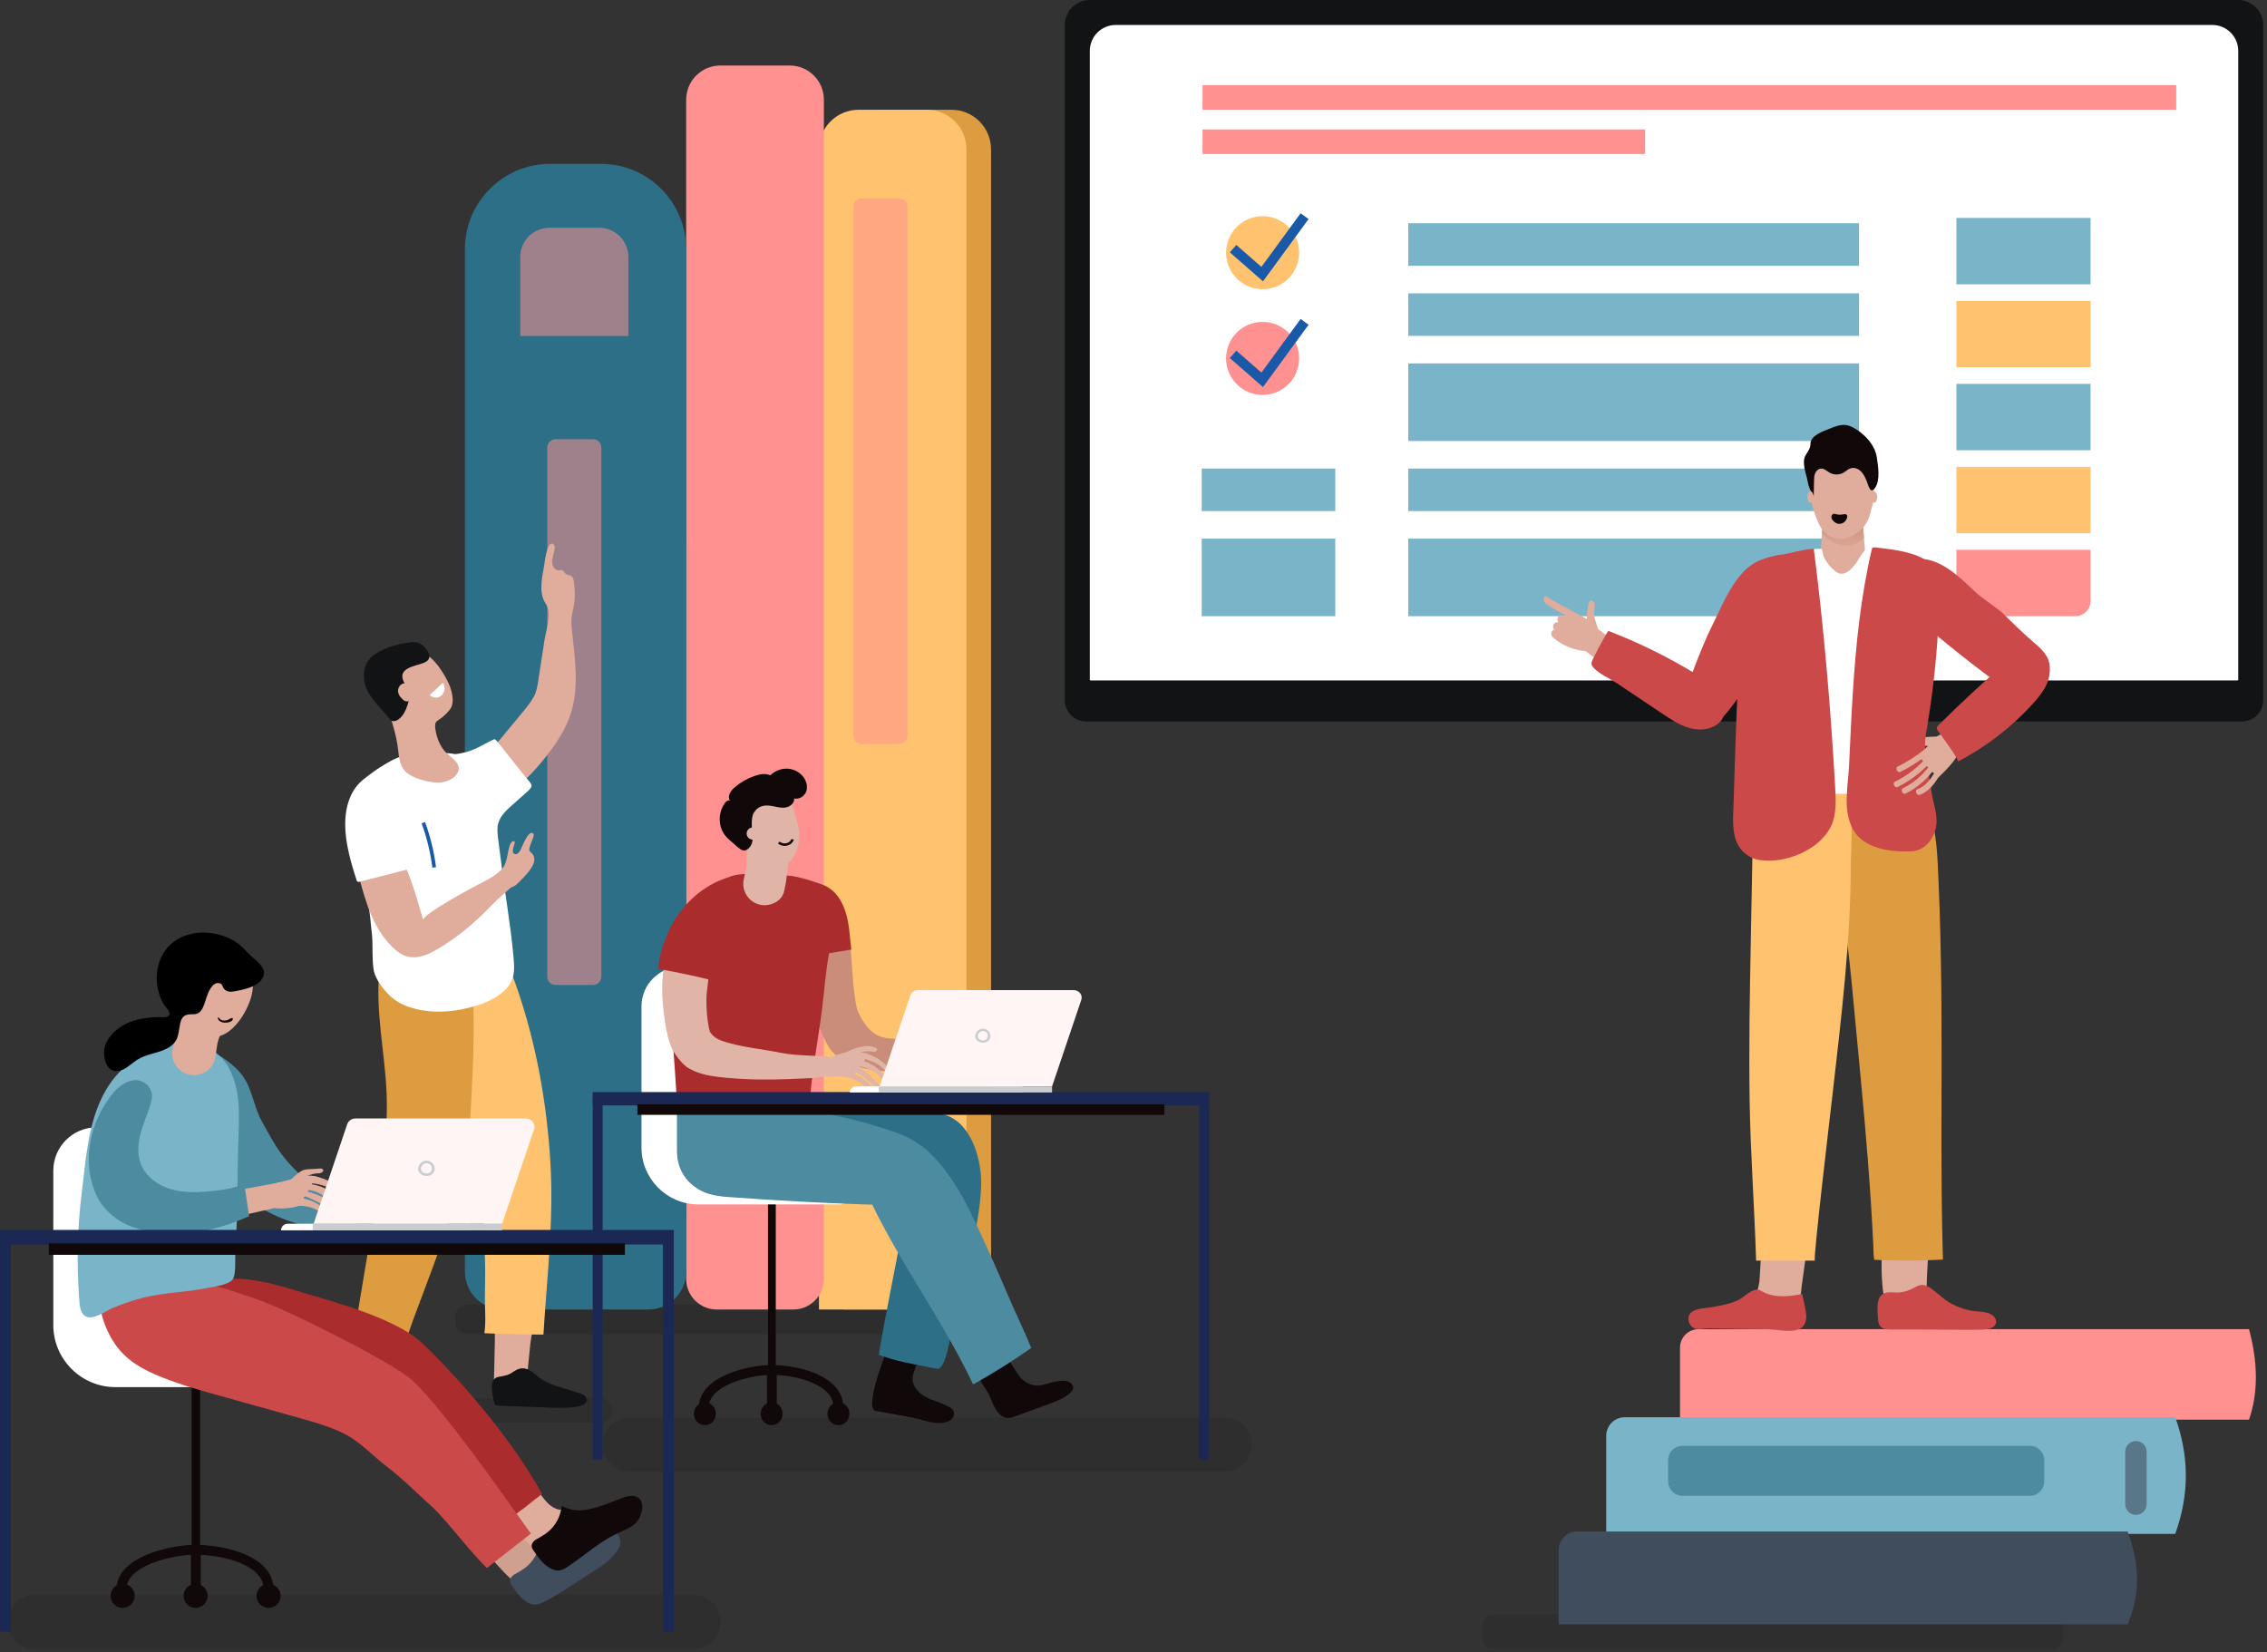 <svg width="461" height="336" viewBox="0 0 461 336" fill="none" xmlns="http://www.w3.org/2000/svg">
<rect x="0" y="0" width="461" height="336" fill="#333333" stroke="none"/>
<g clip-path="url(#clip0_0_23)">
<g opacity="0.56">
<path opacity="0.61" d="M120.692 103.631C124.863 104.217 128.582 106.472 132.529 107.94C136.993 109.601 141.799 110.268 146.164 112.174C150.529 114.08 154.62 117.7 155.141 122.434C155.378 124.583 154.882 126.895 155.852 128.827C157.522 132.152 162.106 132.208 165.81 132.572C169.812 132.965 173.721 134.278 177.149 136.381C178.73 137.351 180.322 138.66 180.653 140.485C181.102 142.964 179.107 145.117 177.867 147.31C175.78 151 175.733 155.443 175.064 159.629C174.395 163.815 172.658 168.352 168.781 170.068C167.011 170.851 164.978 170.945 163.267 171.851C157.942 174.67 158.862 182.948 154.75 187.351C152.236 190.044 147.678 191.691 147.74 195.375C147.755 196.299 148.098 197.238 147.846 198.127C147.484 199.407 146.093 200.033 144.954 200.721C140.293 203.538 138.415 209.385 138.004 214.815C137.593 220.245 138.264 225.787 137.044 231.095C136.856 231.915 136.551 232.815 135.799 233.191C134.827 233.677 133.679 233.026 132.867 232.304C129.548 229.354 127.901 224.985 126.658 220.722C123.699 210.57 122.349 199.952 122.673 189.383C122.875 182.781 123.696 175.96 121.484 169.737C116.611 156.03 98.47 149.028 96.917 134.563C96.784 133.33 96.791 132.053 97.211 130.885C97.936 128.869 99.757 127.482 101.007 125.742C103.014 122.947 103.467 119.374 104.316 116.039C106.019 109.337 113.356 102.601 120.692 103.631Z" fill="#4E7B99"/>
</g>
<path opacity="0.14" d="M199.06 271.322H95.012C93.645 271.322 92.536 270.214 92.536 268.846V267.798C92.536 266.431 93.644 265.322 95.012 265.322H199.06C200.427 265.322 201.536 266.43 201.536 267.798V268.846C201.536 270.214 200.427 271.322 199.06 271.322Z" fill="#110809"/>
<path opacity="0.1" d="M141.036 335.322H7.036C3.998 335.322 1.536 332.86 1.536 329.822C1.536 326.784 3.998 324.322 7.036 324.322H141.036C144.074 324.322 146.536 326.784 146.536 329.822C146.536 332.86 144.074 335.322 141.036 335.322Z" fill="#110809"/>
<path opacity="0.1" d="M249.036 299.322H128.036C124.998 299.322 122.536 296.86 122.536 293.822C122.536 290.784 124.998 288.322 128.036 288.322H249.036C252.074 288.322 254.536 290.784 254.536 293.822C254.536 296.86 252.074 299.322 249.036 299.322Z" fill="#110809"/>
<path opacity="0.1" d="M417.476 335.322H303.596C302.458 335.322 301.536 334.4 301.536 333.262V330.407C301.536 329.269 302.458 328.347 303.596 328.347H417.476C418.614 328.347 419.536 329.269 419.536 330.407V333.262C419.536 334.4 418.614 335.322 417.476 335.322Z" fill="#110809"/>
<path opacity="0.1" d="M122.036 289.322H76.036C74.655 289.322 73.536 288.203 73.536 286.822C73.536 285.441 74.655 284.322 76.036 284.322H122.036C123.417 284.322 124.536 285.441 124.536 286.822C124.536 288.203 123.417 289.322 122.036 289.322Z" fill="#110809"/>
<path d="M201.536 266.322H171.536V30.388C171.536 25.933 175.147 22.322 179.602 22.322H193.469C197.924 22.322 201.535 25.933 201.535 30.388V266.322H201.536Z" fill="#DE9C40"/>
<path d="M196.536 266.322H166.536V30.388C166.536 25.933 170.147 22.322 174.602 22.322H188.469C192.924 22.322 196.535 25.933 196.535 30.388V266.322H196.536Z" fill="#FFC370"/>
<path d="M161.319 266.322H145.753C142.32 266.322 139.536 263.539 139.536 260.105V20.28C139.536 16.437 142.651 13.322 146.494 13.322H160.578C164.421 13.322 167.536 16.437 167.536 20.28V260.105C167.536 263.539 164.753 266.322 161.319 266.322Z" fill="#FF9191"/>
<path d="M131.831 266.322H102.241C97.986 266.322 94.536 262.872 94.536 258.617V50.677C94.536 41.092 102.306 33.322 111.891 33.322H122.18C131.765 33.322 139.535 41.092 139.535 50.677V258.617C139.536 262.872 136.086 266.322 131.831 266.322Z" fill="#2D6F87"/>
<path opacity="0.54" d="M120.581 200.322H112.991C112.049 200.322 111.286 199.559 111.286 198.617V91.027C111.286 90.086 112.049 89.322 112.991 89.322H120.581C121.522 89.322 122.286 90.085 122.286 91.027V198.617C122.286 199.559 121.523 200.322 120.581 200.322Z" fill="#FF9191"/>
<path opacity="0.54" d="M127.786 68.322H105.786V52.28C105.786 48.99 108.453 46.322 111.744 46.322H121.828C125.118 46.322 127.786 48.989 127.786 52.28V68.322Z" fill="#FF9191"/>
<path opacity="0.54" d="M156.831 148.322H149.241C148.3 148.322 147.536 147.559 147.536 146.617V39.027C147.536 38.086 148.299 37.322 149.241 37.322H156.831C157.772 37.322 158.536 38.085 158.536 39.027V146.617C158.536 147.559 157.773 148.322 156.831 148.322Z" fill="#FF9191"/>
<path opacity="0.54" d="M182.831 151.322H175.241C174.3 151.322 173.536 150.559 173.536 149.617V42.027C173.536 41.086 174.299 40.322 175.241 40.322H182.831C183.772 40.322 184.536 41.085 184.536 42.027V149.617C184.536 150.559 183.773 151.322 182.831 151.322Z" fill="#FF9191"/>
<path d="M455.934 146.721H220.833C218.461 146.721 216.538 144.798 216.538 142.426V5.09C216.538 2.279 218.817 0 221.628 0H455.137C457.948 0 460.227 2.279 460.227 5.09V142.427C460.228 144.798 458.306 146.721 455.934 146.721Z" fill="#111314"/>
<path d="M454.968 138.385H221.799C221.697 138.385 221.615 138.303 221.615 138.201V10.35C221.615 7.437 223.976 5.076 226.889 5.076H449.877C452.79 5.076 455.151 7.437 455.151 10.35V138.201C455.151 138.302 455.069 138.385 454.968 138.385Z" fill="white"/>
<path d="M256.753 58.824C260.856 58.824 264.182 55.498 264.182 51.395C264.182 47.292 260.856 43.966 256.753 43.966C252.65 43.966 249.324 47.292 249.324 51.395C249.324 55.498 252.65 58.824 256.753 58.824Z" fill="#FFC370"/>
<path d="M250.746 50.565L256.671 55.75L265.289 43.965" stroke="#1959A8" stroke-width="2" stroke-miterlimit="10"/>
<path d="M378.044 45.401H286.371V54.054H378.044V45.401Z" fill="#79B4C9"/>
<path d="M378.044 59.654H286.371V68.307H378.044V59.654Z" fill="#79B4C9"/>
<path d="M378.044 73.908H286.371V89.688H378.044V73.908Z" fill="#79B4C9"/>
<path d="M378.044 95.289H286.371V103.942H378.044V95.289Z" fill="#79B4C9"/>
<path d="M378.044 109.542H286.371V125.322H378.044V109.542Z" fill="#79B4C9"/>
<path d="M271.536 95.289H244.371V103.942H271.536V95.289Z" fill="#79B4C9"/>
<path d="M271.536 109.542H244.371V125.322H271.536V109.542Z" fill="#79B4C9"/>
<path d="M256.753 80.322C260.856 80.322 264.182 76.996 264.182 72.893C264.182 68.79 260.856 65.464 256.753 65.464C252.65 65.464 249.324 68.79 249.324 72.893C249.324 76.996 252.65 80.322 256.753 80.322Z" fill="#FF9191"/>
<path d="M250.746 72.062L256.671 77.248L265.289 65.463" stroke="#1959A8" stroke-width="2" stroke-miterlimit="10"/>
<path d="M425.125 44.322H397.837V57.824H425.125V44.322Z" fill="#79B4C9"/>
<path d="M425.125 61.196H397.837V74.698H425.125V61.196Z" fill="#FFC370"/>
<path d="M425.125 94.946H397.837V108.448H425.125V94.946Z" fill="#FFC370"/>
<path d="M422.011 125.322H397.837V111.82H425.125V122.208C425.125 123.928 423.731 125.322 422.011 125.322Z" fill="#FF9191"/>
<path d="M425.125 78.071H397.837V91.573H425.125V78.071Z" fill="#79B4C9"/>
<path d="M442.536 17.322H244.536V22.322H442.536V17.322Z" fill="#FF9191"/>
<path d="M334.536 26.322H244.536V31.322H334.536V26.322Z" fill="#FF9191"/>
<path d="M99.59 152.936C100.184 152.217 100.778 151.498 101.372 150.778C102.929 148.893 104.485 147.008 106.042 145.123C106.94 144.036 107.868 142.934 108.549 141.693C109.149 140.6 109.324 139.332 109.511 138.106C109.901 135.554 110.291 133.001 110.681 130.449C110.99 128.424 111.977 125.549 111.346 123.532C111.213 123.108 110.938 122.746 110.726 122.356C109.581 120.243 110.25 117.311 110.647 115.054C110.773 114.336 111.146 110.613 112.195 110.56C112.815 110.529 112.84 111.322 112.774 111.759C112.589 112.986 111.858 114.197 112.597 115.38C112.833 115.759 113.263 116.051 113.706 115.995C113.893 115.971 114.079 115.888 114.264 115.927C114.666 116.01 114.766 116.574 115.127 116.77C115.508 116.978 115.977 116.933 116.295 117.247C116.684 117.631 116.688 118.369 116.758 118.881C116.961 120.357 116.93 121.865 116.665 123.331C116.504 124.223 116.256 125.103 116.201 126.008C116.163 126.635 116.218 127.264 116.28 127.889C116.906 134.225 118.072 140.788 115.428 146.834C114.318 149.372 112.754 151.69 111.041 153.867C108.643 156.913 105.911 159.734 102.695 161.898C102.288 162.171 101.845 162.443 101.355 162.448C100.987 162.452 100.635 162.302 100.313 162.122C99.211 161.506 98.317 160.456 97.834 159.294C97.389 158.223 96.791 157.096 97.214 155.929C97.533 155.051 98.501 154.256 99.095 153.537C99.259 153.337 99.424 153.137 99.59 152.936Z" fill="#E0AC9B"/>
<path d="M100.502 278.38C100.544 276.531 100.586 274.682 100.628 272.833C100.677 270.658 100.45 268.418 101.064 266.301C101.487 264.843 102.362 263.451 103.703 262.742C104.67 262.23 105.816 262.11 106.897 262.28C107.542 262.381 108.221 262.618 108.581 263.162C109.36 264.336 108.884 266.647 108.716 267.947C108.486 269.727 108.092 271.482 107.852 273.261C107.698 274.799 107.554 276.341 107.383 277.876C107.221 279.329 107.339 280.74 107.408 282.206C107.42 282.46 107.431 282.723 107.344 282.963C107.224 283.297 106.933 283.539 106.638 283.735C105.843 284.264 104.916 284.593 103.965 284.682C103.193 284.755 102.371 284.657 101.737 284.211C101.126 283.78 100.759 283.069 100.594 282.339C100.429 281.61 100.445 280.853 100.462 280.105C100.476 279.529 100.489 278.955 100.502 278.38Z" fill="#E0AC9B"/>
<path d="M104.438 278.949C105.184 278.464 105.911 278.125 106.874 278.361C107.912 278.615 108.707 279.419 109.547 280.08C111.769 281.83 114.314 282.123 116.888 283.041C117.636 283.308 118.779 283.453 119.185 284.231C120.621 286.979 111.462 286.255 110.377 286.214C107.462 286.105 104.546 285.997 101.631 285.888C101.277 285.875 100.876 285.842 100.658 285.599C100.532 285.459 100.495 285.275 100.464 285.099C100.199 283.59 99.236 280.415 101.406 280.015C102.407 279.83 103.251 279.755 104.114 279.165C104.224 279.091 104.331 279.018 104.438 278.949Z" fill="#111314"/>
<path d="M87.163 160.115C87.392 156.932 89.428 154.913 91.922 153.454C93.019 153.351 94.105 153.158 95.177 152.839C97.121 152.26 98.762 151.095 100.574 150.312C100.932 150.514 101.237 150.953 101.818 151.68C103.536 153.827 105.247 155.98 106.959 158.133C108.056 159.512 108.676 159.713 107.261 160.969C106.237 161.879 105.214 162.789 104.19 163.699C103.062 164.702 101.891 165.768 101.395 167.193C101.113 168.004 101.072 168.876 101.053 169.733C101.016 171.432 101.058 173.132 101.178 174.826C101.236 175.642 101.545 177.477 100.917 178.152C100.313 178.802 98.979 178.169 98.225 177.872C96.172 177.065 94.474 175.6 92.963 174.027C90.879 171.858 89.116 170.287 88.182 167.459C87.395 165.077 86.985 162.588 87.163 160.115Z" fill="white"/>
<path d="M91.759 194.112C93.234 192.599 95.175 191.73 97.63 192.078C99.59 192.356 101.293 193.653 102.467 195.246C103.642 196.839 104.357 198.718 105.008 200.587C109.037 212.15 111.209 224.327 111.932 236.536C112.626 248.254 111.214 259.759 110.51 271.414C106.507 271.427 102.503 271.336 98.505 271.141C98.853 268.638 98.582 266.251 98.609 263.757C98.634 261.403 98.696 259.024 98.636 256.65C98.504 251.485 98.205 246.322 97.614 241.188C96.293 229.721 92.276 219.169 89.037 208.124C87.642 203.371 88.061 197.906 91.759 194.112Z" fill="#FFC370"/>
<path d="M81.636 272.216C81.243 274.094 80.988 276 80.872 277.915C80.818 278.803 81.088 280.056 80.451 280.712C79.855 281.325 78.643 281.264 77.88 281.154C75.242 280.774 73.291 279.275 73.369 276.504C73.458 273.354 74.143 270.221 75.377 267.322C75.812 266.301 76.334 265.282 77.168 264.549C79.175 262.785 82.014 264.051 82.45 266.591C82.701 268.057 82.265 269.54 81.914 270.985C81.815 271.393 81.722 271.804 81.636 272.216Z" fill="#E0AC9B"/>
<path d="M72.761 276.026C72.939 275.544 73.133 275.075 73.336 274.623C73.391 274.501 81.025 275.844 81.728 275.992C81.379 277.573 82.402 279.058 83.495 280.143C84.021 280.664 84.586 281.145 85.195 281.567C85.864 282.031 86.584 282.421 87.338 282.729C88.272 283.11 91.101 284.013 90.662 285.512C90.47 286.166 89.56 286.457 88.784 286.417C86.148 286.282 83.431 286.068 80.984 285.062C79.088 284.283 77.077 283.715 75.017 283.377C73.417 283.115 71.693 283.349 71.692 281.374C71.692 279.598 72.129 277.735 72.761 276.026Z" fill="#111314"/>
<path d="M72.093 270.946C73.471 262.49 74.89 254.052 76.397 245.613C77.79 237.812 78.953 230 78.601 222.06C78.238 213.875 76.323 205.733 77.147 197.516C77.438 194.615 80.443 192.417 83.049 191.409C85.904 190.304 89.29 190.15 92.197 191.153C94.486 191.943 95.893 194.069 96.172 196.432C96.501 199.232 96.221 202.393 96.289 205.266C96.461 212.488 96.059 219.708 95.659 226.916C95.508 229.636 95.356 232.361 94.939 235.053C94.409 238.471 93.454 241.809 92.408 245.106C90.495 251.138 88.271 257.067 86.049 262.992C84.792 266.344 83.476 269.674 82.446 273.094C78.955 272.539 75.474 271.961 72.093 270.946Z" fill="#DE9C40"/>
<path d="M104.355 198.52C104.111 199.531 103.591 200.478 102.587 201.441C100.913 203.045 98.683 204.016 96.483 204.654C92.578 205.786 88.381 206.164 84.438 205.172C82.815 204.763 81.227 204.114 79.924 203.063C78.377 201.816 76.329 199.3 75.989 197.279C75.615 195.056 75.859 192.494 75.651 190.208C75.148 184.685 74.354 179.189 73.273 173.749C72.936 172.053 72.2 170.135 72.25 168.407C72.289 167.044 72.456 165.542 72.664 164.185C73.108 161.281 74.361 158.601 76.628 156.678C79.42 154.31 83.206 152.784 86.904 153.104C88.938 153.28 91.623 152.873 93.458 153.664C95.416 154.507 97.07 156.008 98.315 157.718C99.82 159.785 101.457 162.624 101.173 165.226C100.82 168.465 101.482 171.802 101.865 175.025C102.623 181.41 103.791 187.743 104.377 194.149C104.528 195.819 104.669 197.222 104.355 198.52Z" fill="white"/>
<path d="M72.472 173.802C72.886 171.395 76.445 168.364 78.959 170.923C82.883 174.917 84.56 182.164 86.059 187.133C85.741 186.077 95.858 180.6 97.126 179.957C99.375 178.816 101.203 177.865 102.527 176.249C103.336 177.334 104.184 178.387 105.079 179.398C103.389 181.025 101.516 182.504 99.871 184.217C96.68 187.54 93.209 190.515 89.078 192.963C87.253 194.044 85.062 195.058 82.932 194.551C81.672 194.251 80.65 193.455 79.786 192.603C75.862 188.734 74.383 183.49 73.031 178.468C72.62 176.935 72.205 175.358 72.472 173.802Z" fill="#E0AC9B"/>
<path d="M70.903 162.925C70.698 163.529 70.544 164.15 70.436 164.777C69.628 169.466 71.061 174.528 72.497 178.964C72.546 179.115 72.615 179.285 72.783 179.342C72.903 179.383 73.038 179.351 73.162 179.318C76.846 178.355 80.568 177.474 84.228 176.435C83.96 175.743 84.174 174.716 84.077 173.948C83.919 172.693 83.728 171.441 83.528 170.191C83.14 167.776 82.687 165.37 82.17 162.979C81.803 161.283 81.633 160.039 81.773 158.341C81.836 157.572 82.193 155.474 81.225 155.072C79.319 154.357 76.539 156.518 75.149 157.55C74.426 158.086 73.699 158.626 73.072 159.272C72.076 160.298 71.364 161.566 70.903 162.925Z" fill="white"/>
<path d="M81.713 155.876C82.039 156.546 82.522 157.127 83.259 157.551C85.055 158.584 87.29 159.156 89.361 159.156C90.791 159.056 92.237 158.447 92.941 157.361C94.297 155.271 91.478 154.068 90.373 152.708C89.705 151.886 89.204 150.929 88.902 149.914C88.678 149.16 88.409 148.058 88.513 147.276C88.601 146.618 89.268 146.421 89.769 146.012C90.437 145.467 91.324 144.668 91.738 143.903C92.237 142.983 92.048 141.542 91.805 140.579C91.5 139.366 90.911 138.244 90.267 137.172C89.525 135.938 88.691 134.738 87.601 133.797C86.419 132.776 85.034 132.23 83.484 132.108C81.919 131.984 80.672 132.856 79.535 133.839C78.014 135.153 76.994 137.153 77.222 139.195C77.322 140.09 77.638 140.945 77.951 141.79C79.27 145.353 80.59 148.964 80.99 152.742C81.106 153.834 81.257 154.941 81.713 155.876Z" fill="#E0AC9B"/>
<path d="M74.589 134.853C74.773 134.502 75.001 134.174 75.272 133.88C75.633 133.49 76.061 133.167 76.509 132.883C78.585 131.564 81.076 130.929 83.496 130.638C83.816 130.599 84.14 130.569 84.461 130.606C84.965 130.665 85.439 130.891 85.846 131.192C86.799 131.897 88.085 133.62 86.707 134.531C86.421 134.72 86.095 134.836 85.772 134.951C84.461 135.416 81.53 135.837 81.833 137.808C81.965 138.667 82.518 139.39 82.919 140.161C83.412 141.108 83.22 142.347 82.894 143.323C82.508 144.477 81.977 145.665 80.969 146.346C80.546 146.631 79.966 146.806 79.539 146.529C79.379 146.425 79.261 146.271 79.146 146.119C77.222 143.583 74.461 141.59 74.028 138.211C73.881 137.068 74.058 135.863 74.589 134.853Z" fill="#111314"/>
<path d="M81.267 139.515C81.743 138.868 82.528 138.836 83.122 139.201C83.646 139.523 84.044 140.19 83.918 140.873C83.932 140.952 83.949 141.031 83.952 141.113C83.97 141.621 83.775 142.089 83.456 142.373C82.866 142.898 82.153 142.637 81.677 142.017C81.031 141.439 80.624 140.39 81.267 139.515Z" fill="#E0AC9B"/>
<path d="M102.026 176.973C102.199 176.689 102.378 176.408 102.527 176.111C103.002 175.164 103.153 174.11 103.364 173.084C103.477 172.536 103.719 171.276 104.326 171.085C104.427 171.053 104.551 171.054 104.623 171.133C104.694 171.211 104.684 171.331 104.665 171.435C104.571 171.965 104.057 173.024 104.412 173.519C104.579 173.751 104.937 173.769 105.189 173.634C105.441 173.499 105.611 173.252 105.766 173.011C106.097 172.496 107.366 168.776 108.377 169.477C108.58 169.618 108.549 169.925 108.479 170.162C108.243 170.957 107.825 171.694 107.658 172.506C107.625 172.665 107.604 172.834 107.664 172.985C107.726 173.139 107.863 173.247 107.987 173.356C110.104 175.212 106.691 178.18 105.499 179.446C105.22 179.743 104.914 180.01 104.56 180.21C104.229 180.398 103.892 180.495 103.556 180.514C103.369 180.557 103.179 180.584 102.986 180.583C101.446 180.58 101.035 179.083 101.561 177.84C101.688 177.537 101.855 177.254 102.026 176.973Z" fill="#E0AC9B"/>
<path d="M90.064 138.835C90.438 139.336 90.494 140.14 90.245 140.75C89.996 141.36 89.479 141.765 88.936 141.859C88.393 141.953 87.833 141.756 87.369 141.391L90.064 138.835Z" fill="white"/>
<path d="M157.758 242.322H156.174V278.615H157.758V242.322Z" fill="#110809"/>
<path d="M143.118 286.231C143.118 280.872 152.246 278.624 156.807 278.615C162.237 278.604 170.496 280.684 170.496 286.231" stroke="#110809" stroke-width="2" stroke-miterlimit="10"/>
<path d="M156.961 287.663V278.762" stroke="#110809" stroke-width="2" stroke-miterlimit="10"/>
<path d="M172.737 287.523C172.737 288.808 171.734 289.85 170.497 289.85C169.26 289.85 168.257 288.808 168.257 287.523C168.257 286.238 169.26 285.196 170.497 285.196C171.734 285.196 172.737 286.238 172.737 287.523Z" fill="#110809"/>
<path d="M159.16 287.523C159.16 288.808 158.157 289.85 156.92 289.85C155.683 289.85 154.68 288.808 154.68 287.523C154.68 286.238 155.683 285.196 156.92 285.196C158.157 285.196 159.16 286.238 159.16 287.523Z" fill="#110809"/>
<path d="M145.584 287.523C145.584 288.808 144.581 289.85 143.344 289.85C142.107 289.85 141.104 288.808 141.104 287.523C141.104 286.238 142.107 285.196 143.344 285.196C144.581 285.196 145.584 286.238 145.584 287.523Z" fill="#110809"/>
<path d="M155.427 230.371V204.667C155.427 200.218 151.82 196.612 147.372 196.612H138.502C134.053 196.612 130.447 200.218 130.447 204.667V233.403C130.447 239.75 135.64 244.943 141.987 244.943H155.273H170.905C171.655 244.943 172.263 244.335 172.263 243.585C172.263 242.835 171.655 242.227 170.905 242.227H167.285C160.736 242.227 155.427 236.919 155.427 230.371Z" fill="white"/>
<path d="M185.579 280.293C185.496 281.968 186.867 283.391 188.358 284.163C189.856 284.938 191.55 285.291 193.012 286.132C193.38 286.344 193.748 286.605 193.922 286.992C194.226 287.672 193.793 288.5 193.158 288.889C190.972 290.231 187.61 288.658 185.348 288.254C182.983 287.832 180.618 287.411 178.252 286.989C175.612 286.989 179.631 276.459 179.925 275.705C180.195 275.012 180.473 274.306 180.954 273.739C182.016 272.486 185.74 271.375 186.816 273.059C187.752 274.523 186.56 276.989 186.069 278.422C185.862 279.028 185.617 279.633 185.579 280.293Z" fill="#110809"/>
<path d="M206.665 278.967C206.902 279.338 207.148 279.702 207.422 280.046C208.293 281.137 210.106 282.038 211.533 281.761C213.069 281.463 214.553 280.823 216.118 280.805C216.694 280.798 217.307 280.893 217.743 281.27C219.651 282.918 215.45 284.748 214.288 285.173C211.647 286.141 209.007 287.109 206.366 288.076C205.871 288.258 205.352 288.442 204.828 288.379C202.719 288.123 201.93 285.449 201.2 283.853C200.681 282.718 199.86 281.759 199.314 280.641C198.905 279.803 198.204 277.638 198.954 276.837C199.136 276.643 199.382 276.525 199.603 276.377C200.04 276.083 200.383 275.662 200.834 275.39C202.113 274.62 203.824 275.303 204.854 276.384C205.58 277.148 206.096 278.076 206.665 278.967Z" fill="#110809"/>
<path d="M167.383 210.734C167.991 212.037 168.767 213.268 169.746 214.321C171.043 215.715 172.17 215.929 173.823 214.783C174.861 214.064 175.513 212.921 176.099 211.802C176.274 211.469 176.451 211.113 176.427 210.738C176.397 210.262 176.058 209.872 175.782 209.483C174.926 208.274 174.584 206.784 174.297 205.331C173.404 201.314 173.382 197.322 173.002 193.247C172.91 192.26 172.814 191.256 172.434 190.341C172.054 189.426 171.34 188.596 170.386 188.327C169.488 188.073 168.522 188.346 167.683 188.754C165.152 189.986 164.3 193.083 164.295 195.686C164.291 198.082 164.721 200.456 165.167 202.81C165.629 205.25 166.114 207.705 167.061 210.001C167.163 210.247 167.27 210.492 167.383 210.734Z" fill="#C98D79"/>
<path d="M167.18 215.506H167.182C167.172 215.471 167.166 215.434 167.157 215.398L167.18 215.506Z" fill="#E6AC8E"/>
<path d="M161.123 186.713L161.241 187.273V187.274L161.123 186.713Z" fill="#E6AC8E"/>
<path d="M167.083 215.081C167.103 215.189 167.13 215.294 167.157 215.398L167.071 214.99C167.076 215.02 167.078 215.05 167.083 215.081Z" fill="#E6AC8E"/>
<path d="M175.564 213.836L167.182 215.505C167.782 217.596 169.881 218.934 172.068 218.539C174.306 218.135 175.817 216.063 175.564 213.836Z" fill="#E6AC8E"/>
<path d="M173.126 193.106L172.168 185.214L173.106 193.109L173.126 193.106Z" fill="#D18334"/>
<path d="M171.888 185.296C171.185 183.203 169.98 181.247 167.955 180.228C167.348 179.923 166.701 179.71 166.056 179.498C164.404 178.955 162.742 178.41 161.022 178.157C160.734 178.114 160.344 178.145 160.278 178.429C160.252 178.54 160.291 178.655 160.316 178.766C160.417 179.219 160.172 179.611 160.233 180.055C160.312 180.631 160.529 181.215 160.673 181.779C160.971 182.944 161.268 184.161 161.143 185.372C160.956 187.188 161.913 188.717 161.913 190.467C161.974 190.755 162.806 194.848 162.834 194.843L173.106 193.109C172.791 190.457 172.725 187.788 171.888 185.296Z" fill="#AB2C2C"/>
<path d="M175.607 207.818C175.309 207.36 175.04 206.879 174.795 206.393C174.357 205.523 173.906 204.544 173.011 204.159C172.323 203.863 171.505 204.004 170.857 204.379C170.209 204.753 169.706 205.334 169.268 205.941C168.596 206.87 168.037 207.905 167.821 209.032C166.958 213.535 171.43 216.116 175.164 217.126C180.361 218.532 186.221 217.64 191.519 217.302C194.646 217.102 197.773 216.902 200.9 216.703L201.109 213.188C198.214 212.875 195.319 212.561 192.425 212.248C189.813 211.965 187.2 211.682 184.588 211.399C182.249 211.146 179.671 211.568 177.675 210.092C176.846 209.477 176.172 208.686 175.607 207.818Z" fill="#C98D79"/>
<path d="M193.782 235.743C194.402 233.399 194.138 230.81 192.928 228.702C192.496 227.949 191.942 227.244 191.206 226.783C190.241 226.179 189.064 226.05 187.931 225.942C180.94 225.276 173.925 224.856 166.904 224.683C160.417 224.523 153.238 226.422 152.818 234.102C152.547 239.068 155.773 243.199 160.024 243.33C160.12 243.333 160.215 243.323 160.31 243.326C164.767 243.462 169.242 243.375 173.701 243.399C177.82 243.421 181.697 244.055 185.772 242.949C188.167 242.299 190.471 241.086 192.048 239.17C192.871 238.17 193.452 236.992 193.782 235.743Z" fill="#2D6F87"/>
<path d="M198.083 232.973C196.472 228.976 193.447 225.781 188.645 226.568C185.052 227.157 185.872 233.041 185.549 235.827C185.091 239.776 184.561 243.716 183.96 247.645C183.597 250.015 178.435 275.493 178.768 275.595C180.468 276.141 182.17 276.687 183.924 277.059C186.123 277.525 188.324 277.913 190.513 278.372C192.618 278.813 193.639 269.156 193.949 267.736C195.902 258.791 199.185 250.468 199.523 241.176C199.612 238.728 199.169 235.668 198.083 232.973Z" fill="#2D6F87"/>
<path d="M170.4 234.041C169.752 241.148 165.108 243.311 159.083 243.329L148.613 243.345C142.55 243.345 137.849 240.306 137.658 234.325V216.233L160.872 216.29L170.4 234.041Z" fill="#4D8BA1"/>
<path d="M188.397 236.993C188.467 236.145 188.347 235.277 187.984 234.416C187.411 233.059 186.147 232.118 184.838 231.442C183.631 230.818 182.346 230.361 181.057 229.931C172.2 226.976 162.956 225.184 153.636 224.615C152.159 224.525 150.677 224.465 149.202 224.577C144.835 224.908 139.027 227.725 137.99 232.439C137.355 235.324 138.224 238.267 140.26 240.394C142.757 243.002 145.548 243.258 148.905 243.503C157.762 244.151 166.632 244.633 175.507 244.944C177.475 245.013 179.478 245.07 181.376 244.547C184.541 243.676 188.106 240.506 188.397 236.993Z" fill="#4D8BA1"/>
<path d="M209.703 274.142C208.202 270.425 206.432 266.877 204.854 263.155C202.958 258.684 200.981 254.246 198.925 249.847C197.212 246.182 195.432 242.524 193.095 239.222C190.187 235.112 185.201 229.368 179.48 231.445C177.91 232.015 176.716 233.394 176.127 234.956C175.538 236.519 175.506 238.247 175.769 239.896C176.186 242.517 177.311 244.968 178.528 247.326C184.546 258.989 192.27 269.695 197.881 281.547C201.961 279.323 205.876 276.82 209.703 274.142Z" fill="#4D8BA1"/>
<path d="M166.961 181.916C166.738 181.649 166.503 181.391 166.266 181.136C165.834 180.671 165.391 180.212 164.885 179.829C162.046 177.681 157.975 177.881 154.611 177.772C151.219 177.662 148.667 177.529 145.901 179.742C142.252 182.662 139.597 186.724 138.022 191.125C135.901 197.05 136.014 202.898 136.561 209.036C137.063 214.669 137.455 220.312 137.735 225.96C141.712 225.775 145.697 225.744 149.676 225.535C154.555 225.279 160.049 225.065 164.729 223.293C165.21 217.313 166.387 211.374 167.144 205.423C167.638 201.536 167.886 197.543 168.629 193.695C169.29 190.269 169.579 185.66 167.504 182.628C167.335 182.38 167.153 182.144 166.961 181.916Z" fill="#AB2C2C"/>
<path d="M154.734 184.037C152.285 183.595 150.701 181.196 151.258 178.77C151.802 176.223 152.405 173.683 152.892 171.125C153.191 169.559 152.908 168.252 154.509 167.354C156.411 166.288 158.255 167.579 159.554 168.974C160.014 169.468 160.467 170.009 160.631 170.664C160.765 171.2 160.692 171.763 160.618 172.311C160.222 175.25 160.138 178.463 159.437 181.335C158.953 183.322 156.629 184.379 154.734 184.037Z" fill="#E0B4A6"/>
<path d="M158.213 175.934C157.97 175.946 157.734 175.959 157.518 175.988C156.24 176.159 154.967 176.405 153.694 176.613C153.205 176.693 152.658 176.76 152.254 176.472C151.568 175.984 151.803 174.944 151.88 174.106C152.071 172.027 150.813 170.091 150.569 168.017C150.306 165.779 151.337 163.434 153.165 162.116C154.549 161.118 156.334 160.746 158.01 161.027C159.901 161.343 160.565 161.876 161.119 163.771C161.358 164.587 161.596 165.403 161.835 166.219C162.07 167.024 162.306 167.832 162.426 168.662C162.667 170.337 162.418 172.079 161.718 173.619C161.396 174.327 160.963 175.011 160.322 175.452C159.76 175.873 158.952 175.898 158.213 175.934Z" fill="#E0B4A6"/>
<path d="M161.57 162.394C161.548 162.389 161.526 162.384 161.504 162.378C161.581 163.26 160.758 164.011 159.892 164.196C159.026 164.382 158.132 164.158 157.265 163.977C155.614 163.633 154.227 163.775 153.295 165.279C152.661 166.302 152.899 168.501 153.021 169.698C153.135 170.814 153.016 171.971 152.041 172.692C151.798 172.872 151.502 173.012 151.201 172.978C151.008 172.956 150.829 172.865 150.663 172.764C149.892 172.297 149.248 171.566 148.551 171.013C147.802 170.419 147.184 169.693 146.8 168.811C146.034 167.051 146.267 164.895 147.39 163.339C147.639 162.993 148.064 162.644 148.448 162.831C147.83 161.981 148.583 160.814 149.383 160.132C150.576 159.114 151.961 158.32 153.442 157.804C154.479 157.443 155.652 157.225 156.654 157.674C157.57 156.774 158.864 156.261 160.146 156.328C161.428 156.395 162.675 157.052 163.426 158.094C164.023 158.924 164.294 160.037 163.935 160.994C163.582 161.929 162.539 162.61 161.57 162.394Z" fill="#110809"/>
<path d="M154.298 169.235C154.454 169.906 154.037 170.577 153.366 170.733C152.695 170.889 152.024 170.472 151.868 169.801C151.712 169.13 152.129 168.46 152.8 168.303C153.472 168.147 154.142 168.564 154.298 169.235Z" fill="#E0B4A6"/>
<path d="M158.367 171.353C158.367 171.353 159.045 171.948 159.956 171.737C160.998 171.496 161.184 170.697 161.184 170.697" stroke="#110809" stroke-width="0.5" stroke-miterlimit="10"/>
<path d="M136.749 213.433C137.412 214.722 138.424 215.952 139.506 216.866C140.811 217.969 142.692 217.691 144.243 217.265C145.242 216.991 146.317 216.269 146.275 215.234C146.258 214.806 146.046 214.414 145.853 214.032C144.166 210.69 143.598 206.873 143.659 203.13C143.693 201.021 144.22 198.906 144.235 196.818C144.248 194.947 143.877 192.733 143.474 190.905C143.296 190.097 143.026 189.275 142.456 188.675C140.381 186.492 137.893 189.344 136.919 191.108C134.109 196.195 134.375 202.397 135.281 208.137C135.539 209.774 135.848 211.421 136.514 212.938C136.586 213.104 136.665 213.269 136.749 213.433Z" fill="#E0B4A6"/>
<path d="M145.1 199.446C145.291 197.871 145.889 196.218 146.457 194.634C146.673 194.032 146.883 193.44 147.06 192.867C147.84 190.342 148.621 187.816 149.401 185.291C149.927 183.587 150.458 181.78 150.029 180.049C149.869 179.404 149.515 178.734 148.886 178.52C148.389 178.351 147.844 178.508 147.349 178.685C142.095 180.559 137.863 184.85 135.722 189.962C135.228 191.142 133.702 195.057 133.941 197.056C137.688 197.744 141.416 198.494 145.1 199.446Z" fill="#AB2C2C"/>
<path d="M164.36 214.67C162.447 214.584 160.538 214.475 158.706 214.101C155.239 213.394 151.764 213.098 148.33 212.14C147.336 211.863 146.156 211.561 145.329 210.91C144.547 210.294 144.091 209.337 143.286 208.708C142.611 208.181 141.755 207.83 140.906 207.937C140.395 208.002 139.917 208.226 139.473 208.487C138.337 209.154 137.299 210.187 137.118 211.492C137.057 211.936 137.098 212.388 137.175 212.829C138.083 218.023 143.257 218.775 147.731 219.195C152.083 219.603 156.46 219.623 160.825 219.441C162.095 219.388 163.366 219.335 164.636 219.282C165.914 219.229 167.254 219.151 168.461 218.688C169.294 218.369 171.088 217.389 171.107 216.314C171.111 216.079 170.984 215.859 170.823 215.688C170.301 215.132 169.476 215.014 168.717 214.936C167.283 214.788 165.82 214.736 164.36 214.67Z" fill="#E0B4A6"/>
<path d="M177.523 213.899C175.711 213.564 175.001 214.079 173.178 214.745C172.49 214.997 171.518 214.239 172.185 213.929C174.028 213.075 176.332 212.215 178.224 213.178C178.662 213.401 178.19 214.022 177.523 213.899Z" fill="#E0B4A6"/>
<path d="M167.354 216.094C168.363 215.111 169.428 214.775 170.55 214.415C172.016 213.946 173.474 213.638 176.134 214.235C177.055 214.442 175.618 215.758 175.025 216.67C174.407 217.619 173.241 219.223 172.547 219.14C170.881 218.942 170.936 218.748 168.994 218.956C166.891 219.181 165.384 218.014 167.354 216.094Z" fill="#E0B4A6"/>
<path d="M177.203 220.929C175.744 219.189 173.827 218.197 171.767 217.873C170.798 217.72 170.88 218.829 171.787 218.97C173.442 219.228 174.976 219.97 176.242 221.289C176.749 221.816 177.677 221.493 177.203 220.929Z" fill="#E0B4A6"/>
<path d="M181.003 220.012C178.251 216.377 175.561 215.059 171.43 215.579C170.704 215.67 170.925 216.749 171.648 216.698C175.027 216.457 177.889 217.322 179.846 220.061C180.271 220.657 181.443 220.593 181.003 220.012Z" fill="#E0B4A6"/>
<path d="M178.897 220.774C177.689 219.4 176.333 217.958 174.703 217.081C173.218 216.282 171.683 216.336 170.053 216.502C169.324 216.576 169.591 217.686 170.311 217.612C172.013 217.439 173.453 217.534 174.895 218.544C176.089 219.38 176.864 219.909 177.822 220.999C178.306 221.549 179.381 221.325 178.897 220.774Z" fill="#E0B4A6"/>
<path d="M176.134 214.235C175.446 213.99 174.844 214.963 175.537 215.21C177.835 216.028 178.829 216.331 180.411 218.192C180.884 218.748 181.794 218.439 181.318 217.879C179.61 215.871 178.62 215.121 176.134 214.235Z" fill="#E0B4A6"/>
<path d="M210.452 219.065C208.545 216.324 205.509 215.106 202.359 215.242C201.835 215.264 201.932 216.398 202.441 216.373C205.163 216.237 207.695 217.127 209.463 219.337C209.919 219.908 210.872 219.67 210.452 219.065Z" fill="#E6AC8E"/>
<path d="M212.187 218.271C209.242 214.79 206.485 213.62 202.388 214.362C201.668 214.492 201.947 215.558 202.666 215.467C206.027 215.044 208.932 215.753 211.033 218.382C211.492 218.954 212.658 218.827 212.187 218.271Z" fill="#E6AC8E"/>
<path d="M212.554 216.512C211.208 215.273 209.723 214.012 207.949 213.43C206.347 212.904 205.029 213.045 203.426 213.382C202.709 213.532 202.974 214.424 203.682 214.275C205.357 213.923 206.716 213.923 208.331 214.624C209.573 215.163 210.44 215.867 211.508 216.85C212.048 217.346 213.093 217.009 212.554 216.512Z" fill="#E6AC8E"/>
<path d="M206.911 212.237C206.184 212.171 206.084 212.945 206.812 213.055C208.956 213.378 209.292 213.364 211.288 214.772C211.884 215.193 212.601 214.818 212 214.395C209.846 212.875 209.54 212.476 206.911 212.237Z" fill="#E6AC8E"/>
<path d="M206.338 217.862C205.031 217.792 204.091 217.21 203.055 215.706C202.639 215.102 201.316 215.749 201.806 216.298C203.16 217.812 204.826 218.916 206.945 218.792C207.668 218.75 207.069 217.901 206.338 217.862Z" fill="#E6AC8E"/>
<path d="M199.555 213.818C200.615 212.874 205.432 212.013 207.034 212.249C207.968 212.386 207.871 214.142 207.279 215.053C206.661 216.002 206.36 216.758 205.666 216.676C205.079 216.607 204.335 217.072 203.865 217.051C203.001 217.012 202.454 216.544 201.196 216.679C199.093 216.905 197.5 215.647 199.555 213.818Z" fill="#E6AC8E"/>
<path d="M245.864 222.098H120.531V224.815H245.864V222.098Z" fill="#1C2854"/>
<path d="M245.865 223.015H243.849V296.873H245.865V223.015Z" fill="#1C2854"/>
<path d="M122.547 223.015H120.531V296.873H122.547V223.015Z" fill="#1C2854"/>
<path d="M236.784 224.602H129.613V226.731H236.784V224.602Z" fill="#110809"/>
<path d="M207.91 222.18H172.814C172.814 221.503 173.363 220.953 174.041 220.953H207.911V222.18H207.91Z" fill="white"/>
<path d="M213.94 220.953H178.869L185.123 202.43C185.338 201.793 185.976 201.36 186.699 201.36H218.312C219.425 201.36 220.219 202.356 219.888 203.336L213.94 220.953Z" fill="#FFF5F5"/>
<path d="M213.94 220.953H178.701V222.18H213.94V220.953Z" fill="#C9CDD1"/>
<path d="M200.224 209.244C200.173 209.231 200.127 209.234 200.086 209.245C200.05 209.224 200.007 209.21 199.953 209.209C199.101 209.201 198.37 209.868 198.32 210.65C198.271 211.417 198.956 211.986 199.747 212.052C200.536 212.118 201.274 211.674 201.387 210.927C201.498 210.193 201.007 209.44 200.224 209.244ZM199.85 211.594C199.166 211.565 198.517 211.011 198.979 210.206C199.171 209.871 199.559 209.694 199.969 209.674C199.989 209.673 200.007 209.67 200.024 209.666C200.044 209.677 200.065 209.686 200.09 209.693C201.226 209.978 201.128 211.649 199.85 211.594Z" fill="#C9CDD1"/>
<path d="M40.693 276.998H38.962V315.188H40.693V276.998Z" fill="#110809"/>
<path d="M38.146 266.178V238.08C38.146 233.217 34.204 229.275 29.341 229.275H19.645C14.782 229.275 10.84 233.217 10.84 238.08V269.492C10.84 276.43 16.516 282.107 23.454 282.107H37.976H55.064C55.884 282.107 56.548 281.442 56.548 280.623C56.548 279.803 55.884 279.139 55.064 279.139H51.106C43.948 279.139 38.146 273.336 38.146 266.178Z" fill="white"/>
<path d="M109.892 317.097C109.981 316.933 110.067 316.77 110.152 316.607C110.37 316.186 110.577 315.706 110.445 315.25C110.319 314.813 109.919 314.523 109.554 314.252C108.555 313.509 107.636 312.659 106.818 311.72C105.916 310.684 105.131 309.536 104.093 308.635C101.948 306.774 98.181 306.645 96.353 309.048C96.016 309.491 95.751 310.003 95.678 310.555C95.503 311.885 96.438 313.079 97.326 314.085C98.473 315.385 99.635 316.671 100.814 317.942C101.875 319.085 102.918 320.295 104.113 321.311C104.364 321.525 104.614 321.729 104.859 321.935C105.208 322.229 107.603 320.112 107.892 319.845C108.711 319.092 109.35 318.094 109.892 317.097Z" fill="#CF9F8F"/>
<path d="M124.516 311.374C124.417 311.356 124.313 311.344 124.204 311.337C123.467 311.294 122.746 311.54 122.054 311.797C119.415 312.778 116.809 313.995 114.007 314.268C112.662 314.399 111.189 314.075 109.96 313.44C109.909 313.471 109.87 313.517 109.821 313.551C109.808 313.596 109.796 313.64 109.783 313.685C109.575 315.158 109.005 316.506 108.011 317.697C107.001 318.907 105.735 319.576 104.47 320.279C103.815 320.818 103.401 321.436 104.004 322.326C104.601 323.207 105.203 324.093 105.942 324.859C106.748 325.694 107.813 326.407 108.971 326.336C109.621 326.296 110.229 326.013 110.809 325.715C112.62 324.786 114.33 323.675 116.037 322.566C117.714 321.476 119.391 320.386 121.069 319.296C122.182 318.572 123.305 317.842 124.251 316.911C125.04 316.135 126.188 314.796 126.152 313.609C126.121 312.603 125.56 311.562 124.516 311.374Z" fill="#404D5C"/>
<path d="M110.764 305.008C110.364 304.524 109.998 304.007 109.622 303.504C109.037 302.723 108.418 301.967 107.766 301.24C107.44 300.875 107.095 300.511 106.656 300.293C106.273 300.103 105.841 300.038 105.417 299.975C104.762 299.878 104.098 299.781 103.441 299.863C102.329 300.001 101.297 300.678 100.728 301.643C99.279 304.1 101.916 307.099 103.304 309.049C105.004 311.437 106.99 313.622 109.21 315.536C109.884 316.117 111.228 315.996 111.874 315.356C113.258 313.987 114.419 312.394 115.299 310.659C115.753 309.764 116.372 308.118 115.411 307.308C114.942 306.913 114.416 307.135 113.835 307.045C113.139 306.937 112.476 306.606 111.925 306.173C111.493 305.833 111.116 305.434 110.764 305.008Z" fill="#E0AC9B"/>
<path d="M128.914 304.261C128.815 304.243 128.711 304.231 128.602 304.225C127.865 304.182 127.144 304.428 126.452 304.685C123.813 305.666 121.207 306.883 118.405 307.155C117.06 307.286 115.587 306.962 114.358 306.327C114.307 306.358 114.268 306.404 114.219 306.438C114.206 306.483 114.194 306.527 114.182 306.572C113.974 308.045 113.404 309.393 112.41 310.584C111.4 311.794 110.134 312.463 108.869 313.166C108.214 313.705 107.8 314.323 108.403 315.213C109.001 316.094 109.602 316.98 110.341 317.746C111.043 318.473 112.028 319.152 113.035 319.368C114.115 319.599 115.043 318.896 115.914 318.31C119.057 316.198 121.896 313.592 125.312 311.959C126.583 311.352 127.941 310.874 129.033 309.985C130.503 308.788 131.745 304.773 128.914 304.261Z" fill="#110809"/>
<path d="M51.312 250.608H51.315C51.305 250.572 51.299 250.535 51.289 250.498L51.312 250.608Z" fill="#E6AC8E"/>
<path d="M45.149 221.309L45.269 221.88L45.149 221.309Z" fill="#E6AC8E"/>
<path d="M51.214 250.175C51.234 250.285 51.262 250.391 51.289 250.498L51.202 250.083C51.207 250.114 51.208 250.144 51.214 250.175Z" fill="#E6AC8E"/>
<path d="M106.967 306.404C108.035 305.52 109.12 304.658 110.232 303.832C102.383 289.655 89.246 276.292 85.628 272.952C80.289 268.023 66.756 264.425 62.66 263.205C57.008 261.521 48.795 258.669 42.876 260.828C39.038 262.228 36.57 266.179 36.688 270.412C36.802 274.518 39.604 278.784 44.033 278.919C44.131 278.922 44.227 278.912 44.324 278.915C49.525 279.078 54.804 279.115 60.007 279.001C64.478 278.903 68.166 280.157 72.135 282.39C75.067 284.039 77.753 286.086 80.428 288.126C86.554 292.796 97.009 302.69 104.121 308.552C105.053 307.818 106.008 307.109 106.967 306.404Z" fill="#AB2C2C"/>
<path d="M58.415 248.198C60.743 249.05 63.175 249.69 65.571 250.313C66.789 250.63 68.042 250.949 69.291 250.796C71.667 250.506 73.656 248.301 73.701 245.909C73.698 246.05 65.921 242.559 65.223 242.109C62.533 240.373 60.108 238.225 58.066 235.759C56.097 233.383 54.713 230.701 53.236 228.038C51.629 225.14 51.333 221.663 49.423 218.912C48.408 217.45 46.998 216.31 45.549 215.276C41.095 212.097 42.265 218.986 42.481 221.088C43.331 229.356 44.578 239.212 51.616 244.615C53.666 246.189 55.984 247.309 58.415 248.198Z" fill="#4D8BA1"/>
<path d="M47.175 229.534C47.258 229.52 47.353 229.504 47.468 229.485L47.175 229.534Z" fill="#C9CDD1"/>
<path d="M46.89 229.582C46.89 229.582 46.93 229.575 46.99 229.565L46.89 229.582Z" fill="#C9CDD1"/>
<path d="M99.028 318.896C99.558 318.422 107.215 312.525 107.961 311.877C106.918 310.647 90.765 286.972 83.713 280.61C80.015 277.274 58.481 266.276 51.752 264.068C47.468 262.662 43.188 261.036 38.679 260.525C36.618 260.291 34.523 260.605 32.493 260.281C30.847 260.019 29.186 259.871 27.523 259.769C25.921 259.671 25.766 259.239 24.743 258.126C24.11 257.438 23.036 257.2 22.172 257.555C20.788 258.124 20.302 259.828 20.177 261.319C19.825 265.494 20.971 269.768 23.316 273.235C25.699 276.758 29.076 278.558 32.934 280.105C36.834 281.669 40.89 282.803 44.937 283.934C50.254 285.42 55.572 286.906 60.889 288.391C63.964 289.25 67.06 290.117 69.917 291.542C73.285 293.221 75.692 296.012 78.629 298.244C81.849 300.691 84.769 303.683 87.792 306.371C90.425 308.713 96.394 316.554 99.028 318.896Z" fill="#CC4949"/>
<path d="M38.822 262.485C39.89 262.348 40.954 262.188 42.01 261.976C43.297 261.717 46.353 261.354 47.242 260.296C48.066 259.316 47.766 256.211 47.849 254.934C48.379 246.734 48.225 238.511 48.524 230.303C48.673 226.197 48.757 222.752 47.307 218.868C46.148 215.764 43.901 213.393 40.659 212.491C38.056 211.767 35.276 212.066 32.698 212.887C27.609 214.508 23.651 217.726 21.15 222.383C17.868 228.492 17.493 235.602 16.651 242.329C15.722 249.751 15.552 257.268 16.149 264.723C16.212 265.513 16.294 266.335 16.705 267.013C18.072 269.274 21.29 266.694 22.931 266.007C25.456 264.95 28.067 264.087 30.755 263.556C33.418 263.029 36.131 262.83 38.822 262.485Z" fill="#79B4C9"/>
<path d="M38.648 218.586C36.156 218.136 34.545 215.695 35.111 213.226L37.299 202.994C37.303 202.975 40.942 203.652 41.185 203.696C42.112 203.863 43.039 204.033 43.966 204.198C45.002 204.383 45.858 204.178 46.063 205.531C46.149 206.098 46.03 206.674 45.881 207.227C45.491 208.664 44.891 210.031 44.43 211.445C44 212.765 44.023 214.084 43.716 215.396C43.201 217.602 40.813 218.977 38.648 218.586Z" fill="#E0AC9B"/>
<path d="M40.041 210.369C37.175 208.858 36.077 205.309 37.588 202.443C38.143 201.39 38.699 200.336 39.254 199.283C39.703 198.432 40.035 197.517 40.563 196.708C40.742 196.434 40.883 196.018 41.084 195.777C41.349 195.46 41.873 195.484 42.256 195.448C44.397 195.247 46.546 195.646 48.608 196.195C48.967 196.291 49.33 196.393 49.647 196.587C49.936 196.763 50.175 197.009 50.402 197.26C50.673 197.561 51.041 197.922 51.227 198.283C51.565 198.938 51.47 200.082 51.418 200.8C51.347 201.789 51.116 202.764 50.772 203.692C49.964 205.872 48.571 208.143 46.74 209.606C44.877 211.095 42.182 211.498 40.041 210.369Z" fill="#E0AC9B"/>
<path d="M56.055 240.634C54.043 241.03 47.122 242.252 47.121 242.286C47.08 244.082 47.039 245.878 46.999 247.674C49.135 247.196 51.27 246.718 53.406 246.24C54.677 245.956 57.116 245.565 57.784 244.254C57.981 243.867 57.997 243.415 58.005 242.98C58.017 242.35 58.019 241.701 57.792 241.113C57.693 240.856 57.533 240.599 57.276 240.501C57.043 240.412 56.782 240.472 56.539 240.533C56.455 240.554 56.288 240.588 56.055 240.634Z" fill="#E0AC9B"/>
<path d="M64.941 238.617C63.993 238.601 63.016 238.83 62.215 239.343C61.406 239.862 60.992 240.698 60.46 241.466C60.158 241.901 59.81 242.305 59.423 242.667C59.198 242.878 58.914 243.087 58.611 243.028C58.488 243.004 58.377 242.936 58.28 242.855C57.57 242.263 57.723 241.27 58.333 240.696C59.082 239.991 59.786 239.239 60.612 238.611C60.979 238.332 61.368 238.066 61.809 237.93C62.133 237.83 62.475 237.804 62.814 237.782C63.323 237.749 63.833 237.723 64.342 237.706C64.65 237.695 65.243 237.562 65.522 237.718C66.142 238.063 65.344 238.624 64.941 238.617Z" fill="#E0AC9B"/>
<path d="M54.056 242.077C54.065 242.056 54.076 242.035 54.086 242.015C54.561 241.091 55.654 240.748 56.582 240.512C57.879 240.182 59.187 239.876 60.469 239.495C61.673 239.137 63.037 238.877 64.254 239.313C64.359 239.35 64.478 239.415 64.485 239.526C64.491 239.631 64.392 239.708 64.307 239.769C63.685 240.213 63.453 240.783 63.106 241.424C62.73 242.118 62.239 242.764 61.854 243.459C61.591 243.935 61.408 244.459 61.067 244.889C60.666 245.394 60.132 245.446 59.518 245.558C58.177 245.803 56.797 245.842 55.444 245.671C55.283 245.65 55.118 245.626 54.972 245.554C54.747 245.443 54.59 245.23 54.463 245.014C54.018 244.256 53.662 242.938 54.056 242.077Z" fill="#E0AC9B"/>
<path d="M65.806 245.726C64.563 244.665 63.049 243.956 61.435 243.695C60.927 243.613 59.824 243.342 59.399 243.723C58.984 244.095 58.878 245.067 59.501 245.279C59.688 245.343 59.891 245.313 60.087 245.29C61.318 245.146 62.583 245.307 63.743 245.742C64.24 245.928 64.759 246.348 65.274 246.414C65.692 246.468 66.29 246.139 65.806 245.726Z" fill="#E0AC9B"/>
<path d="M68.882 243.92C69.106 243.331 67.731 242.64 67.35 242.393C66.478 241.827 65.526 241.368 64.522 241.091C63.53 240.818 62.488 240.755 61.466 240.854C61.057 240.894 60.85 241.049 60.491 241.176C60.239 241.266 59.777 241.168 59.676 241.506C59.624 241.681 59.753 241.862 59.906 241.963C60.354 242.261 60.945 242.128 61.478 242.058C62.699 241.898 63.967 242.152 65.04 242.752C65.827 243.192 67.778 244.918 68.717 244.133C68.801 244.065 68.854 243.993 68.882 243.92Z" fill="#E0AC9B"/>
<path d="M67.394 245.269C67.437 245.02 67.356 244.746 67.207 244.535C67.01 244.257 66.715 244.066 66.421 243.894C65.111 243.125 63.728 242.649 62.267 242.264C61.581 242.083 61.012 241.957 60.279 242.015C59.466 242.079 58.67 242.275 57.886 242.49C57.167 242.687 57.622 243.756 58.332 243.561C60.011 243.1 61.471 242.952 63.089 243.722C63.858 244.088 64.633 244.447 65.354 244.904C65.805 245.19 66.846 246.328 67.316 245.497C67.354 245.425 67.38 245.348 67.394 245.269Z" fill="#E0AC9B"/>
<path d="M63.604 239.172C63.364 239.173 63.152 239.222 62.998 239.348C62.754 239.548 62.703 239.863 62.812 240.162C62.968 240.592 63.386 240.646 63.795 240.692C65.063 240.836 66.302 241.225 67.429 241.825C67.899 242.075 68.37 242.518 68.905 242.615C69.32 242.69 69.911 242.383 69.422 241.972C68.218 240.959 66.964 240.069 65.442 239.609C65.007 239.477 64.217 239.169 63.604 239.172Z" fill="#E0AC9B"/>
<path d="M37.316 250.875C37.862 250.839 38.406 250.789 38.948 250.725C42.996 250.245 46.927 248.996 50.653 247.342C50.327 245.147 50 242.952 49.674 240.757C47.436 241.715 44.991 242.083 42.566 242.297C39.875 242.535 37.111 242.587 34.532 241.782C31.954 240.977 29.564 239.19 28.614 236.662C27.921 234.819 28.044 232.758 28.509 230.845C28.974 228.932 29.764 227.116 30.402 225.253C30.683 224.434 30.937 223.583 30.894 222.718C30.802 220.856 28.991 219.487 27.182 219.697C25.432 219.901 23.857 221.219 22.796 222.549C20.895 224.932 19.489 227.711 18.72 230.663C17.609 234.928 17.842 239.603 19.848 243.573C21.21 246.269 24.056 248.524 26.885 249.532C30.211 250.717 33.788 251.105 37.316 250.875Z" fill="#4D8BA1"/>
<path d="M53.101 196.382C52.167 195.213 50.926 194.466 49.978 193.361C45.94 188.655 36.794 188.091 33.287 193.763C31.367 196.868 31.437 201.018 33.254 204.152C33.523 204.617 34.573 205.644 34.473 206.218C34.315 207.123 32.866 206.834 32.148 206.856C29.892 206.925 27.61 207.224 25.566 208.242C23.501 209.27 21.218 211.432 21.171 213.901C21.125 216.325 22.356 218.832 25.125 217.464C26.125 216.97 26.925 216.153 27.865 215.553C29.702 214.382 31.84 214.25 33.761 213.338C34.675 212.904 35.51 212.227 35.937 211.31C36.244 210.651 36.324 209.913 36.455 209.197C36.665 208.05 36.755 206.77 37.929 206.406C39.004 206.073 40.018 206.642 40.854 205.573C41.478 204.775 41.698 203.675 42.025 202.737C42.364 201.766 43.18 199.694 44.541 199.947C45.38 200.103 45.128 200.681 45.596 201.158C46.235 201.809 46.96 201.751 47.851 201.579C49.296 201.3 50.775 201.008 52.035 200.247C52.972 199.68 53.814 198.7 53.676 197.613C53.616 197.146 53.394 196.748 53.101 196.382Z" fill="black"/>
<path d="M47.218 207.042C46.818 207.053 46.508 207.407 46.108 207.503C45.57 207.632 44.796 207.564 44.54 206.993C44.476 206.851 44.249 206.952 44.291 207.098C44.467 207.704 45.075 207.95 45.661 207.989C46.187 208.023 47.256 207.859 47.36 207.229C47.375 207.138 47.322 207.039 47.218 207.042Z" fill="#110809"/>
<path d="M24.69 323.201C24.69 317.562 34.668 315.197 39.654 315.187C45.589 315.176 54.618 317.364 54.618 323.201" stroke="#110809" stroke-width="2" stroke-miterlimit="10"/>
<path d="M39.822 324.709V315.342" stroke="#110809" stroke-width="2" stroke-miterlimit="10"/>
<path d="M54.618 327.011C55.971 327.011 57.067 325.914 57.067 324.562C57.067 323.209 55.971 322.113 54.618 322.113C53.266 322.113 52.169 323.209 52.169 324.562C52.169 325.914 53.266 327.011 54.618 327.011Z" fill="#110809"/>
<path d="M39.778 327.011C41.13 327.011 42.227 325.914 42.227 324.562C42.227 323.209 41.13 322.113 39.778 322.113C38.425 322.113 37.329 323.209 37.329 324.562C37.329 325.914 38.425 327.011 39.778 327.011Z" fill="#110809"/>
<path d="M24.937 327.011C26.29 327.011 27.386 325.914 27.386 324.562C27.386 323.209 26.29 322.113 24.937 322.113C23.584 322.113 22.488 323.209 22.488 324.562C22.488 325.914 23.584 327.011 24.937 327.011Z" fill="#110809"/>
<path d="M137.005 250.135H0V253.105H137.005V250.135Z" fill="#1C2854"/>
<path d="M137.005 251.137H134.801V331.872H137.005V251.137Z" fill="#1C2854"/>
<path d="M2.204 251.137H0V331.872H2.204V251.137Z" fill="#1C2854"/>
<path d="M127.078 252.872H9.927V255.2H127.078V252.872Z" fill="#110809"/>
<path d="M95.516 250.224H57.152C57.152 249.483 57.752 248.883 58.493 248.883H95.517L95.516 250.224Z" fill="white"/>
<path d="M102.107 248.883H63.771L70.608 228.635C70.843 227.939 71.541 227.465 72.33 227.465H106.887C108.104 227.465 108.971 228.553 108.609 229.625L102.107 248.883Z" fill="#FFF5F5"/>
<path d="M102.107 248.883H63.587V250.224H102.107V248.883Z" fill="#C9CDD1"/>
<path d="M87.114 236.084C87.058 236.07 87.008 236.073 86.963 236.085C86.924 236.062 86.876 236.047 86.818 236.046C85.886 236.037 85.088 236.766 85.033 237.622C84.979 238.461 85.728 239.083 86.593 239.155C87.456 239.227 88.262 238.742 88.385 237.925C88.506 237.121 87.97 236.299 87.114 236.084ZM86.705 238.653C85.957 238.621 85.248 238.016 85.753 237.136C85.963 236.77 86.387 236.576 86.835 236.554C86.856 236.553 86.876 236.55 86.895 236.545C86.916 236.557 86.94 236.567 86.968 236.574C88.21 236.886 88.102 238.713 86.705 238.653Z" fill="#C9CDD1"/>
<path d="M341.636 288.719H457.342C459.2 283.353 459.2 277.221 457.342 270.322H345.398C343.32 270.322 341.636 272.006 341.636 274.084V288.719Z" fill="#FF9191"/>
<path d="M326.628 311.957H442.334C445.309 303.768 445.116 295.879 442.334 288.235H330.39C328.312 288.235 326.628 289.919 326.628 291.997V311.957Z" fill="#79B4C9"/>
<path d="M342.149 304.211H412.773C414.393 304.211 415.707 302.897 415.707 301.277V296.978C415.707 295.358 414.393 294.044 412.773 294.044H342.149C340.529 294.044 339.215 295.358 339.215 296.978V301.277C339.216 302.897 340.529 304.211 342.149 304.211Z" fill="#4D8BA1"/>
<path opacity="0.58" d="M434.346 308.084C435.549 308.084 436.525 307.109 436.525 305.905V295.254C436.525 294.051 435.55 293.075 434.346 293.075C433.143 293.075 432.168 294.05 432.168 295.254V305.905C432.168 307.108 433.143 308.084 434.346 308.084Z" fill="#404D5C"/>
<path d="M316.946 330.353H432.652C435.128 324.721 435.288 318.462 432.652 311.472H320.708C318.63 311.472 316.946 313.156 316.946 315.234V330.353Z" fill="#404D5C"/>
<path opacity="0.54" d="M441.85 279.52C441.85 282.194 444.018 284.361 446.691 284.361C449.365 284.361 451.532 282.193 451.532 279.52C451.532 276.846 449.365 274.679 446.691 274.679C444.018 274.679 441.85 276.847 441.85 279.52Z" fill="#FF9191"/>
<path d="M383.559 248.392C383.634 248.046 383.713 247.702 383.797 247.358C384.086 246.173 384.455 244.956 385.278 244.056C387.487 241.64 390.411 243.679 391.209 246.164C392.837 251.238 391.836 256.597 391.782 261.755C391.769 262.951 391.493 265.089 390.299 265.743C389.379 266.247 386.676 266.662 385.639 266.416C384.641 266.179 383.861 265.356 383.434 264.424C383.006 263.492 382.881 262.453 382.793 261.431C382.418 257.077 382.637 252.662 383.559 248.392Z" fill="#E0AC9B"/>
<path d="M382.408 263.594C382.705 263.218 383.138 262.948 383.764 262.852C384.36 262.76 384.967 262.857 385.57 262.872C386.602 262.896 387.639 262.673 388.569 262.226C389.368 261.842 390.151 261.281 391.035 261.329C391.619 261.36 392.154 261.659 392.634 261.994C394.015 262.959 395.161 264.205 396.639 265.035C398.243 265.936 400.034 266.504 401.864 266.689C403.036 266.807 404.318 266.805 405.237 267.541C405.668 267.887 405.99 268.429 405.905 268.975C405.821 269.514 405.358 269.931 404.846 270.119C403.857 270.482 402.464 270.418 401.417 270.453C400.214 270.493 399.009 270.445 397.806 270.436C393.415 270.403 389.024 270.382 384.633 270.391C384.122 270.392 383.602 270.391 383.116 270.232C381.982 269.859 381.905 268.774 381.856 267.733C381.796 266.446 381.597 264.621 382.408 263.594Z" fill="#CC4949"/>
<path d="M357.843 259.686C357.827 259.952 357.811 260.217 357.795 260.483C357.728 261.592 356.967 262.842 357.739 263.784C358.421 264.615 359.873 265.522 360.742 266.217C361.728 267.007 363.698 267.912 364.893 267.01C366.178 266.04 366.164 263.14 366.362 261.706C366.582 260.109 366.803 258.512 367.023 256.916C367.16 255.926 367.296 254.934 367.344 253.936C367.457 251.555 368.027 247.29 366.279 245.388C363.701 242.584 359.597 246.945 358.823 249.493C358.375 250.968 358.279 252.524 358.185 254.063C358.07 255.937 357.957 257.812 357.843 259.686Z" fill="#E0AC9B"/>
<path d="M359.009 262.984C358.663 262.836 358.329 262.662 358.008 262.461C356.662 261.619 354.749 263.799 353.4 264.437C351.721 265.231 349.899 265.508 348.092 265.849C346.773 266.098 344.398 266.015 343.604 267.284C343.037 268.19 343.457 269.59 344.411 270.079C345.3 270.534 346.57 270.123 347.52 270.142C348.503 270.161 349.486 270.18 350.469 270.198C353.534 270.254 356.599 270.303 359.665 270.346C361.571 270.373 365.211 271.371 366.67 269.718C367.56 268.71 367.335 267.173 367.057 265.858C366.867 264.957 366.677 264.057 366.486 263.156C364.087 263.645 361.324 263.977 359.009 262.984Z" fill="#CC4949"/>
<path d="M327.082 129.481C326.86 129.31 326.628 129.139 326.386 128.966C325.19 128.11 323.838 126.915 322.294 126.86C322.026 126.851 321.761 126.919 321.501 126.987C321.203 127.065 320.902 127.143 320.629 127.285C319.402 127.92 319.423 129.219 320.207 130.204C321.894 132.321 324.23 133.804 326.52 135.247C326.668 135.34 326.824 135.436 326.998 135.45C327.254 135.47 327.487 135.31 327.681 135.141C328.487 134.438 329.014 133.477 329.524 132.538C329.562 132.467 329.602 132.393 329.603 132.313C329.605 132.215 329.55 132.127 329.498 132.044C328.809 130.959 328.031 130.211 327.082 129.481Z" fill="#E0AC9B"/>
<path d="M314.523 121.345C315.957 122.31 319.286 123.987 321.175 125.054C322.264 125.669 323.809 126.335 324.519 127.414C325.187 128.429 325.476 130.281 324.756 131.326C324.366 131.892 323.703 132.228 323.025 132.34C322.347 132.452 321.651 132.363 320.98 132.218C319.556 131.912 318.178 131.353 316.976 130.525C316.526 130.215 315.706 129.732 315.504 129.203C315.341 128.777 315.554 128.113 316.081 128.091C315.802 127.815 315.731 127.351 315.915 127.005C316.099 126.658 316.523 126.457 316.908 126.534C316.652 126.213 316.656 125.711 316.919 125.395C317.444 124.762 317.881 125.27 318.408 125.441C318.582 125.171 318.352 125.177 318.123 125.049C316.631 124.213 315.731 123.693 314.311 122.737C313.629 122.276 313.841 120.887 314.523 121.345Z" fill="#E0AC9B"/>
<path d="M323.065 122.669C323.128 122.462 323.23 122.271 323.419 122.182C323.785 122.01 324.213 122.371 324.298 122.766C324.383 123.162 324.251 123.567 324.191 123.967C323.978 125.376 324.648 126.745 325.029 128.118C325.062 128.236 325.092 128.359 325.068 128.479C325.03 128.664 324.864 128.8 324.686 128.865C324.298 129.008 323.847 128.872 323.532 128.604C322.186 127.458 322.717 124.405 323.005 122.915C323.022 122.835 323.04 122.751 323.065 122.669Z" fill="#E0AC9B"/>
<path d="M395.67 151.885C396.073 151.683 395.401 149.689 394.85 149.748C392.809 149.896 390.305 149.689 388.681 150.718C388.261 150.984 389.198 152.443 389.614 152.179C390.844 151.399 392.68 151.779 394.298 151.814C394.86 151.853 395.212 152.114 395.67 151.885Z" fill="#E0AC9B"/>
<path d="M378.829 106.873C378.909 107.931 379.361 112.645 379.353 113.585C379.339 115.232 376.345 122.605 374.714 122.573C372.925 122.538 370.22 115.4 370.216 113.701C370.209 111.389 370.635 106.814 370.636 106.784C371.801 100.764 378.501 102.536 378.829 106.873Z" fill="#E0AC9B"/>
<path d="M358.337 170.641H391.944V152.665H358.337V170.641Z" fill="#1E3ABA"/>
<path d="M370.491 108.493C370.57 107.501 370.635 106.796 370.635 106.784C371.802 100.764 378.502 102.536 378.829 106.873C378.861 107.292 378.951 108.286 379.048 109.391C378.949 109.537 378.842 109.661 378.722 109.754C376.455 111.665 372.983 111.216 370.491 108.493Z" fill="url(#paint0_linear_0_23)"/>
<path d="M373.925 164.21C374.874 159.279 377.354 155.418 383.094 155.419C387.287 155.42 389.038 158.031 390.805 161.359C393.176 165.824 393.774 170.385 394.028 175.388C394.7 188.641 394.84 201.913 394.824 215.181C394.81 227.057 394.717 238.904 394.968 250.778C395.006 252.574 395.051 254.37 395.104 256.166C392.121 256.326 389.133 256.387 386.147 256.349C384.683 256.33 383.185 256.358 381.727 256.231C381.039 256.171 381.147 256.487 381.049 255.607C380.963 254.841 380.981 254.049 380.944 253.278C380.661 247.334 380.264 241.396 379.797 235.463C378.986 225.148 377.943 214.855 376.988 204.553C376.297 197.276 375.653 190.085 374.249 182.979C373.106 177.196 372.815 169.984 373.925 164.21Z" fill="#DE9C40"/>
<path d="M359.681 256.38C362.806 256.379 365.93 256.377 369.055 256.376C368.638 256.376 372.352 225.2 372.653 222.553C374.414 207.071 376.356 191.32 376.356 175.716C376.521 170.344 376.884 164.836 375.589 159.6C374.606 155.627 370.555 151.456 366.467 150.757C360.849 149.797 358.406 156.488 357.395 160.939C356.537 164.716 356.46 168.621 356.387 172.493C356.273 178.528 356.158 184.563 356.044 190.598C355.836 201.568 355.629 212.54 355.788 223.512C355.947 234.485 356.774 245.426 357.111 256.379C357.967 256.381 358.824 256.381 359.681 256.38Z" fill="#FFC370"/>
<path d="M359.465 118.896C359.711 117.808 358.773 115.46 360.538 114.042C362.269 113.526 363.995 112.987 365.737 112.509C367.233 112.099 368.708 111.496 370.286 111.624C370.345 111.629 370.407 111.636 370.451 111.675C370.498 111.717 370.511 111.785 370.522 111.847C370.593 112.273 370.672 112.7 370.824 113.104C371.243 114.213 372.295 115.454 373.223 116.195C374.453 117.177 375.693 116.523 376.63 115.513C377.173 114.927 377.604 114.359 377.975 113.661C378.324 113.005 378.858 112.477 379.236 111.833C379.27 111.776 379.305 111.715 379.362 111.681C379.436 111.636 379.529 111.644 379.615 111.654C380.118 111.71 380.622 111.766 381.125 111.822C381.438 111.857 381.751 111.892 382.057 111.965C382.995 112.189 383.909 112.373 384.843 112.618C386.362 113.016 387.869 113.461 389.374 113.91C391.139 115.328 389.317 117.817 389.563 118.904C390.298 122.153 389.878 161.445 389.878 161.445H359.895C359.895 161.447 358.73 122.145 359.465 118.896Z" fill="white"/>
<path d="M369.983 94.456C371.126 93.828 373.312 94.517 374.622 94.456C375.932 94.517 377.954 94.495 379.004 95.269C381.226 96.909 381.47 100.385 380.701 102.986C380.572 103.422 380.306 104.503 380.165 104.935C379.38 107.339 378.054 107.99 377.315 108.558C375.572 109.898 373.237 110.036 371.455 108.664C370.432 107.876 369.861 106.646 369.393 105.443C368.561 103.304 368.01 101.304 368.179 98.996C368.284 97.565 368.556 95.24 369.983 94.456Z" fill="#E0AC9B"/>
<path d="M352.532 163.213C352.421 167.166 351.751 171.981 355.902 174.286C356.538 174.639 357.258 174.811 357.978 174.917C363.053 175.664 369.876 172.921 372.287 168.154C373.598 165.562 373.3 162.055 373.14 159.259C372.225 143.337 370.857 127.426 368.834 111.598C366.566 111.794 364.249 112.406 362.024 112.915C360.399 113.286 358.637 113.574 357.539 114.946C355.936 116.949 355.607 119.96 355.162 122.398C353.78 129.968 353.427 137.683 353.129 145.372C352.898 151.317 352.699 157.265 352.532 163.213Z" fill="#CC4949"/>
<path d="M393.804 167.083C393.823 165.962 393.596 164.82 393.294 163.581C392.468 160.19 392.243 156.852 391.636 153.426C391.275 151.387 391.55 149.844 391.9 147.766C392.722 142.879 393.343 137.959 393.76 133.021C394.029 129.843 394.213 126.657 394.313 123.469C394.401 120.665 394.989 117.754 393.213 115.393C390.861 112.266 384.964 111.759 381.305 111.326C381.145 111.307 380.97 111.293 380.836 111.382C380.692 111.478 380.642 111.663 380.603 111.831C378.386 121.398 377.384 131.189 376.768 140.975C376.46 145.868 376.247 150.765 376.015 155.662C375.824 159.706 374.802 164.056 376.433 167.921C378.305 172.358 383.59 173.195 387.799 173.174C388.384 173.171 388.975 173.159 389.546 173.029C390.892 172.724 392.039 171.772 392.761 170.595C393.5 169.39 393.784 168.248 393.804 167.083Z" fill="#CC4949"/>
<path d="M326.027 130.021C326.353 129.442 326.688 128.868 327.032 128.3C333.168 130.653 339.09 133.563 344.702 136.984C347 138.385 351.293 142.136 350.624 145.229C350.427 146.141 349.791 146.915 349.018 147.436C347.393 148.532 345.235 148.571 343.359 148.004C341.483 147.436 339.823 146.332 338.194 145.242C335.044 143.135 331.895 141.028 328.745 138.921C327.368 138 325.322 137.106 324.182 135.936C323.273 135.003 323.624 134.664 324.245 133.402C324.807 132.259 325.401 131.131 326.027 130.021Z" fill="#CC4949"/>
<path d="M342.416 141.602C342.427 141.576 342.444 141.555 342.455 141.529C343.544 138.215 346.254 131.06 348.041 127.508C349.695 124.219 351.099 120.686 353.321 117.722C355.558 114.738 357.766 113.636 361.453 112.921C366.993 111.846 367.648 116.562 365.756 120.784C362.066 129.018 357.415 136.821 351.927 143.985C350.477 145.878 348.625 147.898 346.241 147.869C343.264 147.833 341.323 144.232 342.416 141.602Z" fill="#CC4949"/>
<path d="M395.487 149.111C394.949 149.179 393.897 149.605 393.267 150.311C392.596 151.064 391.565 152.252 391.213 152.532C389.56 153.847 387.776 154.964 385.888 155.913C385.328 156.194 385.864 157.278 386.426 156.995C387.935 156.237 389.379 155.37 390.75 154.389C390.85 154.536 390.953 154.681 391.058 154.824C389.384 156.538 387.479 157.932 385.329 158.985C384.765 159.261 385.302 160.344 385.867 160.067C388.09 158.978 390.078 157.545 391.812 155.77C391.909 155.883 392.007 155.996 392.106 156.107C390.696 157.896 388.974 159.302 386.954 160.316C386.394 160.597 386.93 161.68 387.492 161.398C389.624 160.328 391.442 158.844 392.937 156.963C393.052 157.072 393.168 157.18 393.285 157.286C392.445 158.707 391.435 159.947 389.866 160.538C389.273 160.761 389.79 161.882 390.381 161.66C392.106 161.011 393.242 159.636 394.146 158.12L394.164 158.135C395.255 157.092 396.146 156.19 397.015 155.119C397.797 154.155 398.374 153.144 398.692 151.985C399.13 150.39 396.451 148.99 395.487 149.111Z" fill="#E0AC9B"/>
<path d="M394.667 149.447C394.37 149.038 394.153 148.737 394.076 148.62C393.966 148.452 393.852 148.27 393.858 148.069C393.865 147.818 394.054 147.615 394.232 147.439C399.323 142.377 404.616 137.519 410.093 132.879C411.739 131.484 413.851 131.382 415.539 132.773C417.23 134.167 417.061 137.069 416.298 138.92C416.272 138.982 416.246 139.043 416.22 139.104C415.577 140.567 414.544 141.827 413.474 143.017C409.124 147.853 403.894 151.888 398.128 154.896C398.491 154.708 395.896 151.142 394.667 149.447Z" fill="#CC4949"/>
<path d="M386.566 114.979C387.292 114.32 388.158 113.915 389.057 113.744C389.081 113.739 389.105 113.74 389.129 113.736C389.337 113.701 389.546 113.675 389.756 113.665C394.331 113.318 398.353 117.203 401.357 120.09C403.141 121.804 405.408 123.102 407.295 124.735C409.4 126.84 411.483 128.851 413.762 130.816C414.499 131.451 415.244 132.095 415.804 132.892C416.364 133.688 416.727 134.666 416.602 135.631C416.196 138.779 412.845 140.772 409.91 140.272C407.581 139.875 405.576 138.446 403.685 137.029C400.092 134.336 396.577 131.541 393.145 128.646C390.381 126.316 386.526 124.037 385.273 120.537C384.59 118.63 385.05 116.355 386.566 114.979Z" fill="#CC4949"/>
<path d="M366.933 95.111C366.772 94.202 366.756 93.308 367.178 92.584C367.594 91.87 368.162 91.171 368.154 90.345C368.136 88.527 370.733 87.724 372.174 87.138C373.188 86.725 374.258 86.305 375.345 86.439C376.029 86.524 376.669 86.826 377.258 87.184C379.355 88.459 381.288 90.564 381.653 93.011C381.913 94.747 382.412 97.679 381.286 99.234C380.332 100.551 379.997 98.862 379.605 97.879C379.32 97.167 379.002 96.445 378.463 95.9C377.924 95.354 377.114 95.013 376.377 95.226C375.805 95.391 375.371 95.85 374.852 96.142C374.014 96.613 372.931 96.615 372.091 96.146C371.504 95.818 370.969 95.261 370.297 95.303C369.759 95.337 369.314 95.775 369.109 96.274C368.904 96.773 368.892 97.327 368.882 97.866C368.864 98.891 368.858 99.918 368.827 100.943C368.202 100.046 367.765 98.931 367.573 97.855C367.43 97.042 367.101 96.068 366.933 95.111Z" fill="#110809"/>
<path d="M380.454 101.083C380.454 101.717 380.742 102.23 381.097 102.23C381.452 102.23 381.74 101.716 381.74 101.083C381.74 100.449 381.452 99.936 381.097 99.936C380.742 99.936 380.454 100.449 380.454 101.083Z" fill="#E0AC9B"/>
<path d="M367.515 101.083C367.515 101.717 367.803 102.23 368.158 102.23C368.513 102.23 368.801 101.716 368.801 101.083C368.801 100.449 368.513 99.936 368.158 99.936C367.803 99.936 367.515 100.449 367.515 101.083Z" fill="#E0AC9B"/>
<path d="M374.203 104.676C373.906 104.682 373.608 104.644 373.322 104.565C373.103 104.504 372.836 104.431 372.676 104.592C371.974 105.297 372.896 106.225 373.595 106.465C373.717 106.507 373.847 106.527 373.976 106.532C374.743 106.564 375.339 106.075 375.583 105.359C375.661 105.131 375.682 104.845 375.507 104.68C375.309 104.494 374.994 104.568 374.728 104.62C374.555 104.654 374.379 104.672 374.203 104.676Z" fill="#110809"/>
<path d="M88.294 176.413C87.904 173.308 87.161 170.247 86.082 167.309" stroke="#1959A8" stroke-width="0.75" stroke-miterlimit="10"/>
<path d="M109.608 275.418C109.536 275.382 109.463 275.346 109.391 275.31L109.608 275.418Z" fill="#FFC370"/>
</g>
<defs>
<linearGradient id="paint0_linear_0_23" x1="374.769" y1="98.861" x2="374.769" y2="112.872" gradientUnits="userSpaceOnUse">
<stop offset="4e-07" stop-color="#BA7461"/>
<stop offset="1" stop-color="#E0AC9B"/>
</linearGradient>
<clipPath id="clip0_0_23">
<rect width="461" height="336" fill="white"/>
</clipPath>
</defs>
</svg>
